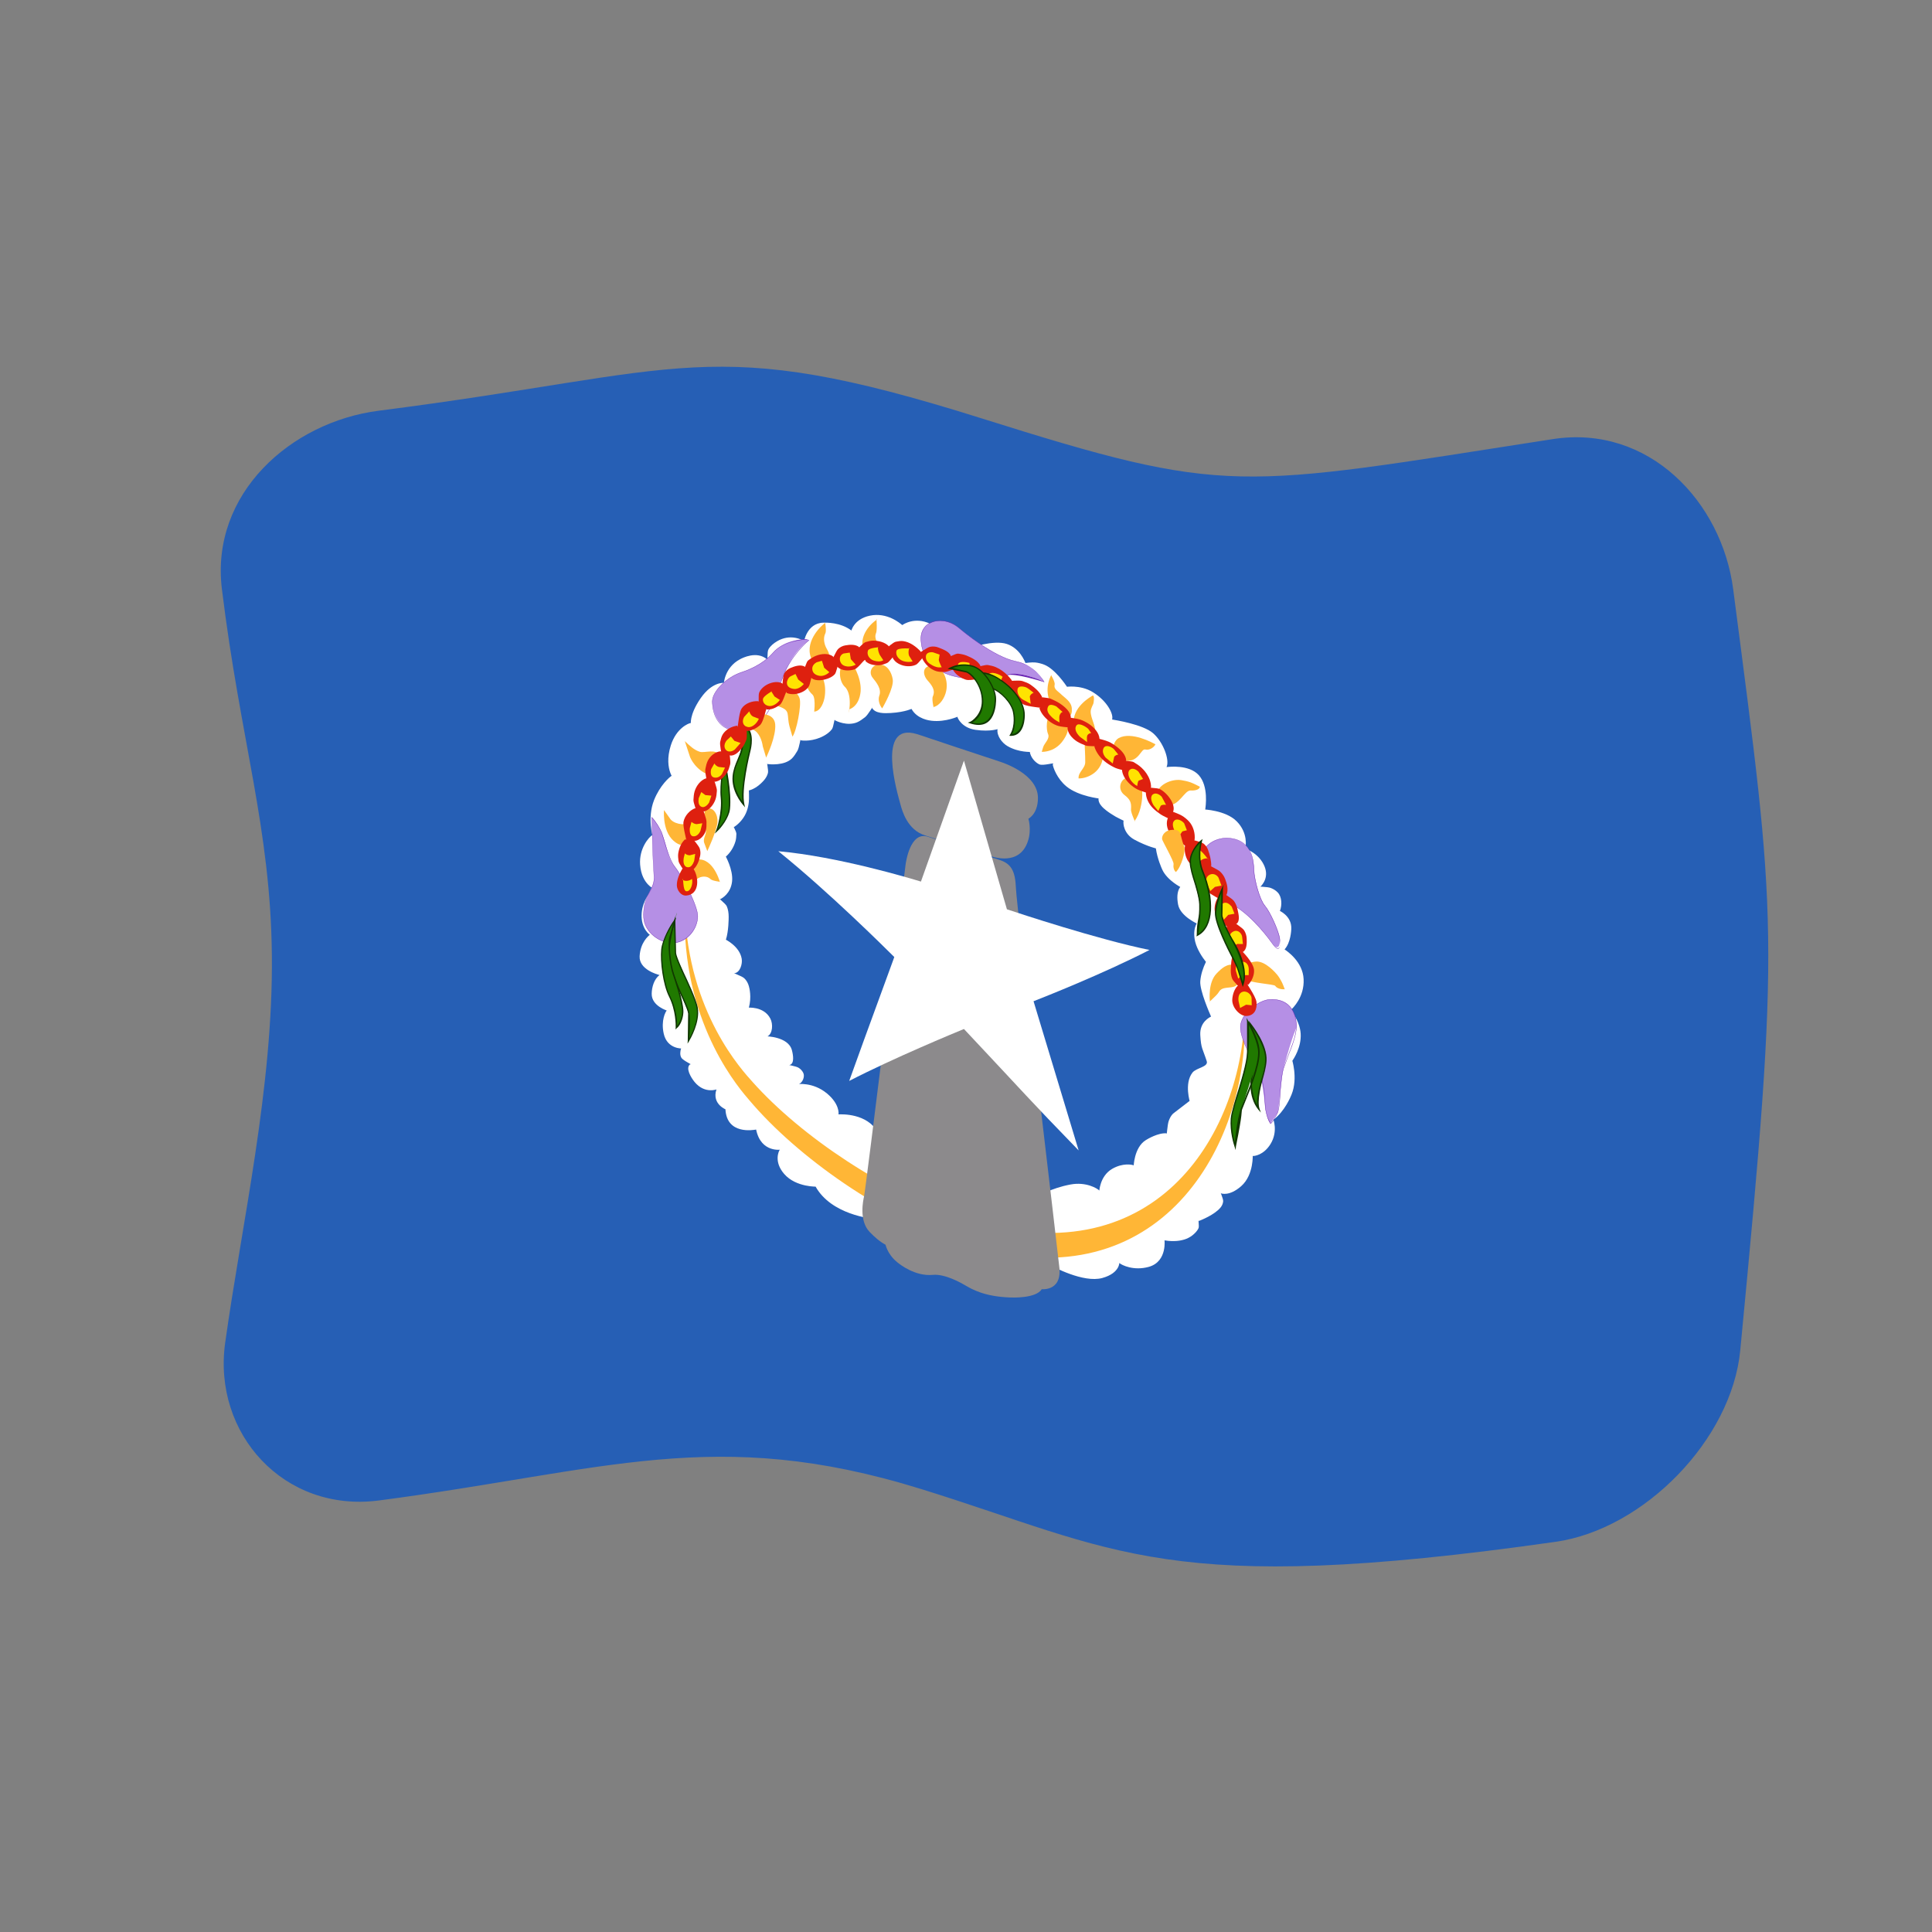<?xml version="1.0" encoding="UTF-8" standalone="no"?>
<!DOCTYPE svg PUBLIC "-//W3C//DTD SVG 1.1//EN" "http://www.w3.org/Graphics/SVG/1.1/DTD/svg11.dtd">
<svg width="100%" height="100%" viewBox="0 0 512 512" version="1.1" xmlns="http://www.w3.org/2000/svg" xmlns:xlink="http://www.w3.org/1999/xlink" xml:space="preserve" xmlns:serif="http://www.serif.com/" style="fill-rule:evenodd;clip-rule:evenodd;stroke-linejoin:round;stroke-miterlimit:2;">
    <rect x="0" y="0" width="512" height="512" fill="#808080" stroke="none"/>
    <g transform="matrix(1.116,-4.03717e-17,4.03717e-17,1.116,-13.969,-19.111)">
        <g transform="matrix(11.111,-2.35563e-31,0,11.111,-2371.15,-2417.74)">
            <g>
                <g transform="matrix(0.896,3.24196e-17,-3.24196e-17,0.896,219.046,223.655)">
                    <path d="M36.472,27.17C36.268,29.3 34.172,31.438 32.069,31.737C22.764,33.062 21.617,31.929 16.923,30.475C12.024,28.957 9.406,30.043 4.002,30.751C1.734,31.048 0.032,29.153 0.333,26.993C0.731,24.136 1.48,20.893 1.447,17.745C1.416,14.7 0.699,12.641 0.255,9.01C-0.023,6.737 1.899,5.025 4,4.757C11.375,3.817 11.85,2.887 18.359,4.935C24.284,6.8 24.43,6.609 32,5.435C34.291,5.079 36.033,6.93 36.304,9.019C37.335,16.956 37.438,17.114 36.472,27.17Z" style="fill:rgb(38,95,181);fill-rule:nonzero;"/>
                </g>
                <g transform="matrix(0.896,3.24196e-17,-3.24196e-17,0.896,219.046,223.655)">
                    <path d="M25.987,19.62C25.969,19.299 25.719,19.016 25.752,19.052C25.798,19.009 26.078,18.744 26.057,18.316C26.037,17.897 25.659,17.645 25.603,17.607C25.748,17.446 25.761,17.161 25.763,17.12C25.779,16.797 25.454,16.675 25.492,16.689C25.545,16.55 25.541,16.353 25.437,16.246C25.389,16.197 25.337,16.166 25.272,16.141C25.197,16.111 24.951,16.112 25.032,16.105C25.062,16.074 25.259,15.878 25.1,15.573C24.944,15.272 24.623,15.192 24.667,15.203C24.677,15.149 24.735,14.83 24.462,14.553C24.197,14.281 23.646,14.268 23.71,14.27C23.72,14.204 23.794,13.717 23.557,13.451C23.324,13.194 22.851,13.251 22.788,13.258C22.867,13.081 22.704,12.654 22.463,12.447C22.224,12.242 21.571,12.136 21.489,12.123C21.529,11.987 21.362,11.674 21.028,11.47C20.719,11.281 20.363,11.352 20.413,11.342C20.379,11.292 20.122,10.912 19.866,10.814C19.796,10.788 19.723,10.768 19.649,10.762C19.574,10.755 19.422,10.775 19.422,10.775C19.403,10.728 19.284,10.423 18.977,10.321C18.667,10.22 18.125,10.405 18.055,10.429C17.978,10.368 17.358,9.878 17.013,9.789C16.672,9.702 16.451,9.899 16.483,9.871C16.434,9.829 16.123,9.56 15.714,9.646C15.305,9.73 15.264,10.045 15.27,10C15.008,9.801 14.658,9.811 14.603,9.813C14.194,9.823 14.136,10.301 14.142,10.25C14.097,10.225 13.817,10.066 13.493,10.259C13.417,10.305 13.339,10.368 13.294,10.445C13.252,10.515 13.283,10.761 13.254,10.685C13.011,10.479 12.666,10.658 12.621,10.682C12.227,10.886 12.228,11.305 12.228,11.25C12.215,11.247 11.943,11.229 11.677,11.612C11.384,12.034 11.452,12.256 11.437,12.207C11.387,12.212 11.095,12.327 10.963,12.74C10.771,13.344 11.112,13.628 10.983,13.466C10.936,13.493 10.707,13.687 10.563,14.046C10.392,14.479 10.542,14.942 10.521,14.879C10.434,14.935 10.203,15.204 10.231,15.586C10.267,16.077 10.601,16.174 10.55,16.159C10.48,16.211 10.291,16.44 10.268,16.741C10.238,17.137 10.5,17.282 10.461,17.26C10.426,17.288 10.238,17.441 10.219,17.768C10.202,18.087 10.643,18.205 10.694,18.218C10.565,18.315 10.509,18.503 10.507,18.665C10.502,18.967 10.907,19.075 10.865,19.064C10.839,19.093 10.723,19.299 10.794,19.617C10.878,19.996 11.251,19.967 11.208,19.97C11.186,20.035 11.176,20.125 11.214,20.189C11.258,20.265 11.509,20.369 11.424,20.347C11.309,20.435 11.438,20.656 11.53,20.769C11.783,21.075 12.091,20.929 12.051,20.948C11.932,21.309 12.305,21.434 12.266,21.421C12.298,22.03 12.929,21.916 12.998,21.904C13.116,22.481 13.62,22.373 13.562,22.386C13.539,22.415 13.414,22.668 13.665,22.96C13.952,23.295 14.482,23.262 14.417,23.266C14.794,23.935 15.739,24.03 15.87,24.043C16.196,24.076 17.372,24.295 17.511,24.303C17.743,24.316 19.793,25.055 19.99,25.126C20.081,25.176 20.802,25.567 21.254,25.445C21.698,25.323 21.657,25.045 21.663,25.088C21.718,25.137 22.001,25.279 22.364,25.179C22.827,25.048 22.73,24.489 22.74,24.547C22.794,24.556 23.163,24.621 23.407,24.425C23.461,24.382 23.519,24.324 23.549,24.26C23.574,24.207 23.532,24.033 23.561,24.084C23.606,24.066 23.929,23.939 24.072,23.768C24.108,23.726 24.133,23.673 24.138,23.616C24.143,23.551 24.054,23.372 24.09,23.426C24.091,23.427 24.284,23.504 24.568,23.254C24.88,22.979 24.839,22.472 24.844,22.534C24.882,22.539 25.103,22.513 25.266,22.252C25.462,21.936 25.318,21.626 25.338,21.669C25.606,21.469 25.747,21.123 25.769,21.069C25.932,20.667 25.767,20.202 25.789,20.263C25.819,20.218 26.005,19.944 25.987,19.62ZM23.746,20.273C23.791,20.412 23.494,20.43 23.405,20.546C23.2,20.81 23.355,21.272 23.337,21.221L22.943,21.524C22.893,21.572 22.864,21.633 22.84,21.697C22.806,21.791 22.79,22.094 22.79,21.994C22.587,21.976 22.33,22.133 22.294,22.155C22.004,22.334 22.004,22.811 22.004,22.758C21.965,22.739 21.743,22.695 21.491,22.841C21.184,23.019 21.184,23.406 21.184,23.358C21.135,23.308 20.87,23.146 20.499,23.214C20.033,23.3 19.692,23.504 19.628,23.542C18.67,23.226 16.064,22.247 15.902,21.967C15.639,21.513 15.044,21.539 14.962,21.542C14.969,21.522 14.986,21.291 14.689,21.044C14.347,20.758 13.967,20.827 14.022,20.817C14.108,20.781 14.163,20.64 14.124,20.556C14.1,20.504 14.06,20.46 14.011,20.43C13.949,20.39 13.726,20.359 13.8,20.362C13.915,20.332 13.882,20.124 13.851,20.009C13.763,19.68 13.217,19.681 13.27,19.681C13.395,19.613 13.403,19.386 13.338,19.259C13.181,18.95 12.779,19.001 12.825,18.996C12.894,18.74 12.836,18.523 12.825,18.484C12.806,18.413 12.769,18.347 12.716,18.296C12.654,18.237 12.405,18.159 12.489,18.174C12.615,18.152 12.675,17.955 12.654,17.83C12.603,17.519 12.234,17.356 12.277,17.375C12.343,17.169 12.343,16.871 12.343,16.827C12.343,16.744 12.331,16.654 12.298,16.578C12.267,16.508 12.078,16.378 12.148,16.406C12.183,16.387 12.391,16.276 12.424,15.988C12.456,15.697 12.251,15.352 12.276,15.394C12.384,15.299 12.465,15.167 12.505,15.029C12.522,14.972 12.525,14.911 12.527,14.851C12.528,14.793 12.434,14.644 12.471,14.688C12.606,14.599 12.72,14.462 12.774,14.31C12.8,14.239 12.816,14.165 12.824,14.09C12.833,13.999 12.825,13.816 12.825,13.816C12.965,13.78 13.089,13.682 13.184,13.574C13.228,13.524 13.264,13.463 13.28,13.398C13.296,13.329 13.242,13.121 13.27,13.186C13.317,13.191 13.668,13.23 13.851,13.053C13.904,13.001 13.943,12.935 13.982,12.871C14.028,12.795 14.063,12.529 14.057,12.617C14.115,12.634 14.364,12.646 14.604,12.517C14.677,12.478 14.753,12.424 14.804,12.357C14.85,12.297 14.865,12.067 14.877,12.142C14.915,12.161 15.168,12.286 15.406,12.19C15.475,12.161 15.536,12.113 15.596,12.068C15.669,12.012 15.805,11.768 15.765,11.85C15.844,11.982 16.056,11.977 16.209,11.968C16.572,11.947 16.74,11.851 16.705,11.872C16.841,12.116 17.14,12.148 17.184,12.153C17.527,12.192 17.843,12.037 17.799,12.059C17.809,12.109 17.921,12.324 18.227,12.369C18.602,12.424 18.794,12.337 18.756,12.355C18.734,12.51 18.86,12.68 18.996,12.759C19.269,12.917 19.569,12.893 19.526,12.897C19.546,13.018 19.638,13.136 19.748,13.191C19.844,13.239 20.16,13.129 20.072,13.191C20.081,13.269 20.176,13.534 20.398,13.718C20.692,13.963 21.231,14.012 21.166,14.006C21.151,14.12 21.262,14.226 21.354,14.296C21.423,14.349 21.498,14.396 21.574,14.441C21.635,14.476 21.763,14.536 21.763,14.536C21.746,14.605 21.769,14.852 22.021,14.989C22.339,15.161 22.577,15.206 22.533,15.198C22.568,15.445 22.669,15.667 22.686,15.705C22.808,15.97 23.157,16.138 23.114,16.117C23.03,16.23 23.037,16.398 23.063,16.537C23.116,16.825 23.553,17.007 23.506,16.988C23.434,17.116 23.436,17.286 23.472,17.429C23.569,17.806 23.965,18.156 23.729,17.9C23.658,18.045 23.605,18.204 23.592,18.365C23.575,18.588 23.821,19.144 23.849,19.209C23.813,19.227 23.577,19.341 23.592,19.647C23.611,19.982 23.646,19.962 23.746,20.273Z" style="fill:white;fill-rule:nonzero;"/>
                </g>
                <g transform="matrix(0.896,3.24196e-17,-3.24196e-17,0.896,219.046,223.655)">
                    <path d="M17.925,24.014C16.077,23.413 14.068,22.062 12.917,20.773C12.676,20.503 11.375,19.121 11.297,16.632L11.293,16.865C11.289,19.482 12.646,20.98 12.838,21.207C13.984,22.563 16.032,24.002 17.925,24.618C22.518,26.114 24.654,22.428 24.654,19.442L24.649,19.209C24.55,22.049 22.486,25.499 17.925,24.014Z" style="fill:rgb(255,182,54);fill-rule:nonzero;"/>
                </g>
                <g transform="matrix(0.896,3.24196e-17,-3.24196e-17,0.896,219.046,223.655)">
                    <path d="M19.867,11.226C19.835,11.168 19.651,10.828 19.207,10.74C18.659,10.631 17.926,10.016 17.828,9.934C17.469,9.631 16.929,9.765 16.929,10.186C16.929,10.275 16.929,10.841 17.623,11.064C18.012,11.189 18.635,11.183 18.979,11.064C19.296,10.953 19.801,11.194 19.867,11.226Z" style="fill:rgb(181,143,229);fill-rule:nonzero;"/>
                </g>
                <g transform="matrix(0.896,3.24196e-17,-3.24196e-17,0.896,219.046,223.655)">
                    <path d="M17.623,11.068C16.925,10.844 16.925,10.275 16.925,10.185C16.925,9.993 17.038,9.838 17.222,9.783C17.543,9.689 17.792,9.899 17.83,9.932C17.919,10.006 18.538,10.525 19.06,10.697L19.206,10.736L19.307,10.762C19.621,10.864 19.858,11.187 19.87,11.225L19.876,11.234L19.866,11.23C19.797,11.209 19.159,11.007 18.981,11.069C18.637,11.187 18.015,11.194 17.623,11.068ZM17.581,9.801C17.468,9.765 17.341,9.756 17.226,9.791C17.044,9.845 16.933,9.999 16.933,10.187C16.933,10.276 16.933,10.839 17.623,11.06C18.013,11.185 18.634,11.178 18.976,11.059C19.271,10.955 19.792,11.188 19.858,11.218C19.825,11.163 19.625,10.828 19.208,10.744L19.061,10.705C18.531,10.531 17.916,10.012 17.827,9.937C17.754,9.877 17.67,9.83 17.581,9.801Z" style="fill:rgb(107,38,181);fill-rule:nonzero;"/>
                </g>
                <g transform="matrix(0.896,3.24196e-17,-3.24196e-17,0.896,219.046,223.655)">
                    <path d="M24.242,14.951C24.9,14.978 24.868,15.656 24.871,15.71C24.886,15.977 25.014,16.424 25.128,16.559C25.261,16.713 25.462,17.168 25.485,17.344C25.509,17.526 25.435,17.638 25.319,17.475C25.259,17.391 24.859,16.83 24.403,16.561C24.314,16.509 23.594,16.087 23.594,15.55C23.593,15.108 23.977,14.94 24.242,14.951Z" style="fill:rgb(181,143,229);fill-rule:nonzero;"/>
                </g>
                <g transform="matrix(0.896,3.24196e-17,-3.24196e-17,0.896,219.046,223.655)">
                    <path d="M25.443,17.59C25.395,17.592 25.33,17.498 25.316,17.479C25.256,17.395 24.856,16.834 24.401,16.566C24.312,16.514 23.589,16.092 23.589,15.552C23.589,15.091 23.994,14.938 24.242,14.948C24.856,14.973 24.865,15.532 24.874,15.688L24.875,15.709C24.889,15.971 25.015,16.419 25.131,16.556C25.263,16.71 25.465,17.164 25.49,17.343C25.49,17.347 25.525,17.56 25.456,17.588L25.443,17.59ZM24.242,14.955C23.997,14.945 23.596,15.097 23.596,15.553C23.596,16.087 24.315,16.507 24.404,16.559C24.863,16.828 25.261,17.389 25.321,17.474C25.327,17.482 25.398,17.584 25.443,17.582L25.453,17.58C25.526,17.551 25.491,17.423 25.48,17.345C25.457,17.167 25.256,16.715 25.124,16.562C25.007,16.424 24.88,15.974 24.866,15.71L24.865,15.689C24.856,15.518 24.849,14.98 24.242,14.955Z" style="fill:rgb(107,38,181);fill-rule:nonzero;"/>
                </g>
                <g transform="matrix(0.896,3.24196e-17,-3.24196e-17,0.896,219.046,223.655)">
                    <path d="M25.263,18.8C25.885,18.78 25.885,19.372 25.885,19.444C25.886,19.529 25.831,19.501 25.572,20.462C25.53,20.618 25.466,21.426 25.438,21.494C25.398,21.591 25.197,21.837 25.272,21.763C25.193,21.653 25.157,21.513 25.143,21.378C25.136,21.305 25.071,20.642 24.969,20.469C24.924,20.394 24.55,19.778 24.55,19.459C24.55,19.138 24.987,18.809 25.263,18.8Z" style="fill:rgb(181,143,229);fill-rule:nonzero;"/>
                </g>
                <g transform="matrix(0.896,3.24196e-17,-3.24196e-17,0.896,219.046,223.655)">
                    <path d="M25.271,21.769L25.269,21.765C25.199,21.7 25.146,21.449 25.139,21.379L25.128,21.209C25.125,21.148 25.101,20.699 24.965,20.471L24.92,20.397C24.878,20.328 24.546,19.783 24.546,19.459C24.546,19.134 24.995,18.804 25.263,18.796C25.889,18.776 25.89,19.372 25.89,19.444C25.89,19.665 25.738,20.03 25.717,20.078L25.576,20.463C25.524,20.658 25.502,21.021 25.5,21.07C25.495,21.137 25.485,21.39 25.442,21.496C25.409,21.575 25.34,21.701 25.275,21.766L25.271,21.769ZM25.263,18.804C24.998,18.812 24.554,19.138 24.554,19.459C24.554,19.78 24.885,20.324 24.927,20.393L24.973,20.467C25.109,20.697 25.133,21.147 25.136,21.208L25.148,21.378C25.16,21.498 25.203,21.654 25.273,21.756C25.34,21.681 25.396,21.585 25.434,21.492C25.477,21.389 25.487,21.134 25.491,21.071C25.494,21.022 25.519,20.639 25.568,20.461L25.709,20.076C25.729,20.027 25.881,19.665 25.881,19.444C25.881,19.373 25.881,18.785 25.263,18.804Z" style="fill:rgb(107,38,181);fill-rule:nonzero;"/>
                </g>
                <g transform="matrix(0.896,3.24196e-17,-3.24196e-17,0.896,219.046,223.655)">
                    <path d="M10.507,14.456C10.609,14.564 10.692,14.692 10.748,14.83C10.822,15.01 10.858,15.204 10.922,15.388C10.948,15.465 11.001,15.564 11.054,15.631C11.255,15.885 11.605,16.574 11.604,16.813C11.604,17.091 11.391,17.416 11.055,17.449C10.713,17.481 10.33,17.193 10.314,16.844C10.288,16.308 10.595,16.176 10.56,15.823L10.533,15.279L10.507,14.456Z" style="fill:rgb(181,143,229);fill-rule:nonzero;"/>
                </g>
                <g transform="matrix(0.896,3.24196e-17,-3.24196e-17,0.896,219.046,223.655)">
                    <path d="M11.055,17.453C10.696,17.487 10.325,17.184 10.311,16.844C10.294,16.506 10.404,16.321 10.453,16.238C10.54,16.089 10.574,16 10.556,15.825L10.535,15.438L10.53,15.28L10.505,14.458L10.504,14.448L10.511,14.454C10.598,14.54 10.708,14.718 10.752,14.828L10.829,15.074C10.842,15.121 10.942,15.483 11.057,15.628C11.255,15.877 11.609,16.571 11.609,16.813C11.608,17.125 11.353,17.424 11.055,17.453ZM10.511,14.466L10.536,15.277L10.541,15.436L10.562,15.822C10.579,15.998 10.545,16.092 10.458,16.242C10.409,16.325 10.301,16.507 10.317,16.842C10.332,17.178 10.699,17.478 11.054,17.444C11.35,17.415 11.6,17.119 11.601,16.813C11.601,16.572 11.248,15.882 11.05,15.632C10.933,15.485 10.833,15.123 10.82,15.076L10.744,14.831C10.692,14.703 10.602,14.568 10.511,14.466Z" style="fill:rgb(107,38,181);fill-rule:nonzero;"/>
                </g>
                <g transform="matrix(0.896,3.24196e-17,-3.24196e-17,0.896,219.046,223.655)">
                    <path d="M14.262,10.229C13.867,10.518 13.689,10.975 13.659,11.051C13.609,11.178 13.132,12.397 12.611,12.398C12.11,12.398 11.956,11.977 11.955,11.692C11.954,11.458 12.287,11.114 12.656,10.996C12.724,10.974 13.139,10.841 13.408,10.525C13.688,10.197 14.148,10.208 14.217,10.21" style="fill:rgb(181,143,229);fill-rule:nonzero;"/>
                </g>
                <g transform="matrix(0.896,3.24196e-17,-3.24196e-17,0.896,219.046,223.655)">
                    <path d="M12.61,12.402C11.954,12.402 11.951,11.77 11.95,11.692C11.949,11.451 12.29,11.108 12.653,10.992C12.72,10.97 13.135,10.837 13.404,10.523C13.622,10.267 14.122,10.192 14.215,10.206L14.216,10.214C14.147,10.218 13.655,10.242 13.41,10.528C13.14,10.844 12.724,10.978 12.656,11C12.294,11.115 11.957,11.454 11.958,11.692C11.958,11.769 11.962,12.394 12.61,12.394C13.218,12.393 13.482,11.514 13.578,11.252L13.654,11.05C13.823,10.617 14.2,10.262 14.259,10.227L14.264,10.234C14.205,10.269 13.83,10.622 13.662,11.054L13.586,11.256C13.488,11.523 13.225,12.401 12.61,12.402Z" style="fill:rgb(107,38,181);fill-rule:nonzero;"/>
                </g>
                <g transform="matrix(0.896,3.24196e-17,-3.24196e-17,0.896,219.046,223.655)">
                    <path d="M16.826,12.469C16.986,12.517 16.962,12.518 18.808,13.127C18.903,13.158 19.72,13.428 19.72,13.994C19.72,14.415 19.451,14.505 19.493,14.491C19.506,14.541 19.584,14.838 19.436,15.134C19.185,15.626 18.573,15.374 18.558,15.369L17.031,14.889C16.605,14.758 16.481,14.301 16.439,14.143C16.369,13.883 15.855,12.177 16.826,12.469ZM17.088,14.917C17.226,14.96 17.588,15.072 18.808,15.474C19.088,15.566 19.179,15.745 19.195,16.148C19.215,16.626 20.195,24.826 20.232,25.206C20.289,25.797 19.758,25.703 19.81,25.713C19.672,25.934 19.11,25.912 19.047,25.909C18.44,25.886 18.146,25.714 17.976,25.614C17.921,25.582 17.514,25.341 17.213,25.37C16.787,25.41 16.425,25.118 16.369,25.073C16.107,24.863 16.08,24.611 16.084,24.651C15.942,24.575 15.82,24.464 15.708,24.349C15.44,24.075 15.556,23.572 15.571,23.505C15.615,23.312 16.528,15.842 16.562,15.591C16.571,15.523 16.673,14.79 17.088,14.917Z" style="fill:rgb(140,138,140);fill-rule:nonzero;"/>
                </g>
                <g transform="matrix(0.896,3.24196e-17,-3.24196e-17,0.896,219.046,223.655)">
                    <path d="M17.955,13.104C18.296,14.286 18.638,15.468 18.98,16.65C19.248,16.739 21.151,17.37 22.381,17.62C21.267,18.193 19.84,18.755 19.615,18.843C19.973,20.029 20.332,21.216 20.691,22.402C19.461,21.135 19.491,21.14 17.955,19.505C17.733,19.597 16.281,20.196 15.218,20.744C15.303,20.507 15.722,19.343 16.294,17.789C16.081,17.578 14.739,16.242 13.527,15.265C14.945,15.391 16.662,15.908 16.929,15.989C17.271,15.027 17.613,14.066 17.955,13.104Z" style="fill:white;fill-rule:nonzero;"/>
                </g>
                <g transform="matrix(0.896,3.24196e-17,-3.24196e-17,0.896,219.046,223.655)">
                    <path d="M12.134,15.999C12.115,15.937 11.941,15.355 11.518,15.476C11.316,15.533 11.221,15.682 11.395,15.838C11.475,15.91 11.499,16.001 11.592,15.925C11.679,15.857 11.827,15.846 11.909,15.929C11.964,15.985 12.212,15.996 12.134,15.999ZM10.8,14.283L10.937,14.476C11.015,14.611 11.275,14.657 11.406,14.594C11.553,14.524 11.51,14.963 11.453,15.024C11.315,15.17 11.169,15.141 11.028,15.016C10.738,14.761 10.808,14.223 10.8,14.283ZM11.783,14.26C11.983,14.176 12.089,14.405 12.076,14.566C12.055,14.789 11.858,15.209 11.833,15.262L11.758,15.061C11.72,14.93 11.852,14.846 11.777,14.706C11.745,14.649 11.737,14.589 11.735,14.524C11.733,14.435 11.816,14.177 11.783,14.26ZM11.297,12.639C11.404,12.74 11.516,12.851 11.657,12.894C11.771,12.927 12.051,12.808 12.129,12.987C12.222,13.2 12.196,13.543 11.926,13.463C11.555,13.354 11.427,13.03 11.423,13.022L11.297,12.639ZM12.952,12.084C13.091,11.939 13.432,11.974 13.453,12.239C13.476,12.523 13.265,12.972 13.237,13.032L13.157,12.765C13.139,12.631 13.069,12.426 12.929,12.368C12.841,12.332 13.01,12.009 12.952,12.084ZM13.567,11.417C13.731,11.317 13.973,11.429 14.035,11.619C14.085,11.778 13.959,12.416 13.864,12.531L13.796,12.295C13.716,11.996 13.832,11.915 13.545,11.813C13.474,11.789 13.429,11.745 13.434,11.665C13.441,11.572 13.631,11.349 13.567,11.417ZM14.649,9.816C14.464,9.95 14.082,10.386 14.387,10.796C14.48,10.922 14.949,11.283 14.774,10.729C14.726,10.573 14.765,10.582 14.683,10.438C14.62,10.328 14.591,10.185 14.649,10.067C14.686,9.992 14.625,9.736 14.649,9.816Z" style="fill:rgb(255,182,54);fill-rule:nonzero;"/>
                    <path d="M14.205,11.178C14.185,11.323 14.236,11.431 14.342,11.529C14.441,11.622 14.362,12.068 14.387,11.934C14.538,11.926 14.619,11.707 14.637,11.557C14.683,11.192 14.516,10.966 14.432,10.952C14.327,10.934 14.157,11.273 14.205,11.178ZM15.071,10.789C14.967,10.894 14.965,11.201 15.116,11.346C15.335,11.555 15.166,12.16 15.218,11.882C15.468,11.789 15.488,11.485 15.491,11.444C15.513,11.094 15.265,10.75 15.297,10.794L15.071,10.789ZM15.88,9.74C15.704,9.849 15.384,10.198 15.606,10.571C15.837,10.959 16.187,10.653 16.062,10.495C15.979,10.389 15.787,10.234 15.857,10.065C15.899,9.965 15.85,9.636 15.88,9.74Z" style="fill:rgb(255,182,54);fill-rule:nonzero;"/>
                    <path d="M15.926,10.812C16.125,10.802 16.228,10.995 16.256,11.163C16.29,11.365 16.034,11.807 16.005,11.858C15.938,11.779 15.901,11.652 15.936,11.555C15.996,11.395 15.867,11.239 15.777,11.127C15.671,10.993 15.76,10.82 15.926,10.812ZM17.236,10.839C16.965,10.818 16.952,11.039 17.088,11.192C17.186,11.303 17.282,11.422 17.213,11.572C17.178,11.65 17.253,11.906 17.224,11.827C17.384,11.793 17.498,11.604 17.531,11.444C17.597,11.134 17.414,10.853 17.236,10.839ZM20.038,11.062C20.009,11.117 19.834,11.455 20.072,11.825C20.117,11.895 20.556,12.269 20.528,11.861C20.517,11.693 20.364,11.612 20.255,11.505C20.188,11.441 20.094,11.396 20.118,11.293C20.138,11.214 19.988,10.998 20.038,11.062ZM20.051,12.012C19.905,12.031 19.917,12.375 19.959,12.463C20.015,12.581 19.874,12.684 19.845,12.781L19.811,12.895C19.852,12.895 20.095,12.894 20.279,12.676C20.308,12.641 20.57,12.33 20.358,12.119C20.281,12.042 19.942,12.017 20.051,12.012ZM21.03,11.55C20.972,11.583 20.528,11.832 20.574,12.24C20.619,12.65 20.999,12.66 21.064,12.495C21.128,12.326 21.013,12.166 20.985,12.005C20.963,11.893 20.995,11.853 21.041,11.747C21.048,11.73 21.076,11.563 21.03,11.55Z" style="fill:rgb(255,182,54);fill-rule:nonzero;"/>
                    <path d="M20.894,12.629C20.802,12.713 20.848,12.728 20.848,13.14C20.848,13.291 20.677,13.376 20.689,13.528C20.86,13.536 21.219,13.412 21.27,13.029C21.329,12.573 20.955,12.613 20.894,12.629ZM21.645,12.567C21.951,12.399 22.461,12.681 22.523,12.715C22.484,12.796 22.371,12.862 22.284,12.839C22.174,12.807 22.141,13.139 21.805,13.108C21.421,13.07 21.474,12.662 21.645,12.567ZM21.895,13.493C21.669,13.53 21.611,13.791 21.781,13.922C21.917,14.027 21.953,14.099 21.94,14.267C21.933,14.364 22.077,14.628 22.021,14.548C22.167,14.365 22.198,14.072 22.202,14.028C22.208,13.979 22.265,13.431 21.895,13.493ZM22.557,13.895C22.578,13.699 22.882,13.533 23.137,13.569C23.213,13.58 23.289,13.598 23.362,13.623C23.438,13.65 23.582,13.727 23.582,13.727C23.573,13.805 23.443,13.822 23.365,13.816C23.212,13.806 23.091,14.196 22.806,14.167C22.747,14.161 22.644,14.14 22.598,14.088C22.554,14.038 22.581,13.834 22.557,13.895ZM24.595,18.035C24.679,17.952 24.803,17.905 24.921,17.897C25.148,17.88 25.398,18.176 25.428,18.213C25.471,18.266 25.505,18.325 25.536,18.385C25.565,18.441 25.607,18.558 25.607,18.558C25.527,18.562 25.425,18.543 25.38,18.477C25.349,18.432 24.784,18.413 24.641,18.309L24.436,18.478C24.312,18.549 24.118,18.477 24.037,18.621C23.986,18.714 23.733,18.914 23.821,18.856C23.816,18.801 23.776,18.398 23.979,18.184C24.101,18.057 24.227,17.94 24.413,17.976L24.595,18.035Z" style="fill:rgb(255,182,54);fill-rule:nonzero;"/>
                </g>
                <g transform="matrix(0.896,3.24196e-17,-3.24196e-17,0.896,219.046,223.655)">
                    <path d="M12.747,12.296C12.772,12.313 12.938,12.495 12.849,12.856C12.824,12.958 12.62,13.795 12.701,14.153C12.664,14.108 12.421,13.815 12.454,13.47C12.467,13.334 12.706,12.792 12.655,12.626C12.637,12.566 12.626,12.495 12.641,12.433C12.655,12.377 12.801,12.276 12.747,12.296Z" style="fill:rgb(32,121,0);fill-rule:nonzero;"/>
                </g>
                <g transform="matrix(0.896,3.24196e-17,-3.24196e-17,0.896,219.046,223.655)">
                    <path d="M12.733,14.218L12.688,14.163C12.65,14.118 12.403,13.829 12.437,13.469C12.451,13.324 12.501,13.199 12.558,13.065C12.614,12.93 12.685,12.781 12.64,12.63C12.603,12.506 12.608,12.344 12.741,12.279L12.749,12.276L12.756,12.281C12.972,12.428 12.877,12.814 12.866,12.859C12.841,12.96 12.638,13.794 12.718,14.148L12.733,14.218ZM12.745,12.316C12.636,12.376 12.641,12.519 12.672,12.621C12.72,12.778 12.65,12.936 12.589,13.079C12.534,13.211 12.485,13.331 12.471,13.472C12.445,13.756 12.643,14.041 12.672,14.084C12.62,13.722 12.809,12.948 12.833,12.852C12.843,12.81 12.924,12.476 12.745,12.316Z" style="fill:rgb(16,56,0);fill-rule:nonzero;"/>
                </g>
                <g transform="matrix(0.896,3.24196e-17,-3.24196e-17,0.896,219.046,223.655)">
                    <path d="M12.242,13.11C12.261,13.201 12.402,13.858 12.357,14.26C12.325,14.542 12.019,14.815 12.055,14.783C12.08,14.723 12.216,14.409 12.17,13.98C12.13,13.603 12.226,13.178 12.242,13.11Z" style="fill:rgb(32,121,0);fill-rule:nonzero;"/>
                </g>
                <g transform="matrix(0.896,3.24196e-17,-3.24196e-17,0.896,219.046,223.655)">
                    <path d="M12.011,14.844L12.04,14.776C12.06,14.743 12.19,14.335 12.153,13.983C12.12,13.672 12.212,13.176 12.225,13.107L12.242,13.033L12.258,13.106C12.278,13.197 12.419,13.851 12.374,14.261C12.351,14.468 12.155,14.719 12.065,14.794L12.011,14.844ZM12.241,13.192C12.229,13.254 12.152,13.666 12.186,13.977C12.224,14.337 12.114,14.661 12.095,14.718C12.315,14.481 12.336,14.299 12.34,14.258C12.381,13.895 12.258,13.276 12.241,13.192Z" style="fill:rgb(16,56,0);fill-rule:nonzero;"/>
                </g>
                <g transform="matrix(0.896,3.24196e-17,-3.24196e-17,0.896,219.046,223.655)">
                    <path d="M11.239,15.681C11.169,15.803 11.104,15.94 11.107,16.081C11.109,16.194 11.206,16.333 11.333,16.322C11.661,16.295 11.628,15.874 11.508,15.693C11.593,15.611 11.641,15.49 11.663,15.374C11.674,15.316 11.671,15.255 11.652,15.199C11.629,15.131 11.481,14.971 11.535,15.018C11.655,15.009 11.766,14.888 11.798,14.773C11.816,14.705 11.814,14.634 11.814,14.565C11.814,14.48 11.714,14.242 11.751,14.318C11.881,14.288 11.984,14.156 12.028,14.03C12.051,13.964 12.057,13.894 12.062,13.824C12.068,13.751 11.978,13.544 12.014,13.608C12.137,13.595 12.247,13.489 12.309,13.381C12.342,13.324 12.36,13.26 12.378,13.196C12.397,13.127 12.353,12.912 12.374,12.981C12.488,12.999 12.595,12.887 12.666,12.796C12.708,12.741 12.736,12.677 12.763,12.613C12.792,12.547 12.763,12.328 12.78,12.398C12.892,12.392 13.003,12.334 13.088,12.26C13.191,12.169 13.255,11.745 13.248,11.882C13.36,11.897 13.478,11.839 13.567,11.77C13.652,11.704 13.719,11.383 13.727,11.49C13.846,11.541 14,11.52 14.114,11.459C14.169,11.431 14.218,11.389 14.252,11.337C14.291,11.278 14.319,11.066 14.319,11.136C14.423,11.213 14.584,11.191 14.706,11.148C14.766,11.126 14.829,11.093 14.873,11.045C14.914,11 14.941,10.813 14.945,10.875C15.044,10.965 15.215,10.968 15.343,10.928C15.448,10.895 15.615,10.619 15.605,10.728C15.687,10.814 15.829,10.837 15.947,10.827C16.007,10.821 16.064,10.799 16.119,10.777C16.177,10.753 16.283,10.593 16.255,10.648C16.307,10.774 16.472,10.846 16.608,10.852C16.676,10.855 16.749,10.846 16.811,10.816C16.874,10.786 16.988,10.609 16.962,10.673C17.028,10.805 17.151,10.925 17.293,10.969C17.353,10.988 17.418,10.989 17.481,10.991C17.554,10.994 17.755,10.901 17.692,10.936C17.754,11.05 17.877,11.133 18,11.173C18.119,11.212 18.487,11.101 18.376,11.159C18.445,11.277 18.59,11.334 18.717,11.386C18.784,11.414 18.854,11.439 18.926,11.452C18.981,11.461 19.094,11.453 19.094,11.453C19.154,11.575 19.249,11.689 19.367,11.758C19.48,11.826 19.886,11.842 19.754,11.849C19.794,11.984 19.901,12.101 20.017,12.183C20.073,12.223 20.136,12.255 20.202,12.276C20.274,12.298 20.427,12.309 20.427,12.309C20.418,12.445 20.539,12.577 20.655,12.649C20.717,12.688 20.787,12.716 20.856,12.743C20.921,12.768 21.133,12.753 21.065,12.766C21.11,12.918 21.22,13.056 21.349,13.15C21.415,13.199 21.488,13.241 21.563,13.276C21.614,13.3 21.725,13.325 21.725,13.325C21.734,13.456 21.822,13.578 21.917,13.667C21.968,13.713 22.025,13.755 22.086,13.787C22.152,13.821 22.294,13.864 22.294,13.864C22.294,14.001 22.368,14.143 22.465,14.24C22.522,14.296 22.586,14.345 22.653,14.39C22.705,14.424 22.819,14.476 22.819,14.476C22.772,14.583 22.795,14.731 22.865,14.825C22.913,14.89 22.974,14.945 23.035,14.996C23.095,15.047 23.228,15.13 23.228,15.13C23.207,15.252 23.234,15.387 23.297,15.493C23.368,15.612 23.729,15.829 23.605,15.768L23.672,16.083C23.692,16.142 23.731,16.189 23.775,16.232C23.84,16.296 24.087,16.42 24.003,16.383C23.944,16.485 23.916,16.619 23.946,16.733C23.983,16.872 24.338,17.149 24.219,17.067C24.157,17.136 24.15,17.246 24.161,17.338C24.18,17.484 24.481,17.828 24.378,17.723C24.327,17.838 24.326,17.971 24.32,18.097C24.318,18.167 24.327,18.241 24.353,18.306C24.379,18.372 24.541,18.514 24.48,18.477C24.401,18.563 24.362,18.687 24.355,18.804C24.345,18.998 24.545,19.206 24.699,19.195C24.886,19.183 24.951,19.032 24.933,18.863C24.915,18.712 24.635,18.339 24.733,18.454C24.821,18.362 24.882,18.227 24.875,18.1C24.861,17.912 24.578,17.64 24.607,17.668C24.704,17.614 24.704,17.46 24.699,17.35C24.696,17.28 24.676,17.211 24.638,17.152C24.595,17.086 24.386,16.965 24.459,16.995C24.547,16.922 24.505,16.766 24.481,16.654C24.467,16.583 24.438,16.511 24.395,16.452C24.35,16.39 24.148,16.278 24.219,16.305C24.266,16.187 24.231,16.044 24.185,15.926C24.16,15.861 24.119,15.802 24.068,15.753C24.007,15.696 23.774,15.595 23.854,15.62C23.854,15.486 23.822,15.352 23.775,15.227C23.754,15.169 23.716,15.118 23.666,15.08C23.606,15.036 23.382,14.995 23.456,15C23.476,14.845 23.427,14.664 23.319,14.55C23.271,14.499 23.216,14.454 23.156,14.418C23.09,14.378 22.943,14.325 22.943,14.325C22.995,14.194 22.9,14.031 22.806,13.926C22.756,13.87 22.693,13.816 22.626,13.782C22.563,13.751 22.35,13.757 22.418,13.741C22.418,13.48 22.22,13.301 22.189,13.272C22.134,13.221 22.07,13.178 22.004,13.14C21.952,13.109 21.766,13.115 21.825,13.099C21.816,12.966 21.703,12.852 21.597,12.771C21.538,12.725 21.475,12.684 21.406,12.653C21.337,12.622 21.189,12.585 21.189,12.585C21.18,12.44 21.058,12.311 20.938,12.23C20.873,12.188 20.804,12.151 20.731,12.126C20.658,12.101 20.504,12.082 20.504,12.082C20.504,11.938 20.361,11.819 20.242,11.74C20.174,11.696 20.1,11.662 20.027,11.629C19.962,11.599 19.748,11.594 19.819,11.586C19.763,11.465 19.654,11.371 19.546,11.294C19.488,11.253 19.419,11.23 19.352,11.207C19.273,11.179 19.02,11.212 19.102,11.196C19.078,11.163 18.942,10.972 18.714,10.874C18.655,10.848 18.591,10.836 18.528,10.824C18.469,10.812 18.296,10.872 18.35,10.845C18.288,10.722 18.146,10.652 18.019,10.599C17.954,10.573 17.885,10.56 17.815,10.552C17.756,10.546 17.6,10.644 17.643,10.602C17.593,10.499 17.464,10.453 17.358,10.41C17.293,10.383 17.221,10.374 17.152,10.388C17.069,10.404 16.866,10.564 16.926,10.504C16.815,10.384 16.666,10.274 16.504,10.253C16.446,10.245 16.386,10.257 16.329,10.268C16.264,10.281 16.119,10.422 16.162,10.373C16.071,10.281 15.926,10.244 15.797,10.242C15.734,10.241 15.672,10.258 15.611,10.276C15.549,10.295 15.42,10.451 15.456,10.396C15.369,10.327 15.234,10.335 15.125,10.355C15.063,10.366 15.005,10.394 14.958,10.437C14.903,10.487 14.822,10.699 14.84,10.627C14.735,10.533 14.549,10.552 14.419,10.606C14.354,10.633 14.293,10.673 14.237,10.716C14.194,10.75 14.161,10.915 14.157,10.861C14.056,10.806 13.92,10.85 13.815,10.895C13.754,10.922 13.702,10.965 13.669,11.024C13.63,11.095 13.631,11.341 13.621,11.261C13.5,11.196 13.325,11.241 13.211,11.319C13.154,11.359 13.102,11.411 13.073,11.475C13.043,11.539 13.073,11.754 13.051,11.687C12.907,11.674 12.731,11.739 12.652,11.861C12.575,11.979 12.563,12.411 12.549,12.271C12.414,12.284 12.27,12.364 12.2,12.481C12.168,12.533 12.155,12.596 12.141,12.656C12.124,12.729 12.181,12.954 12.158,12.882C12.028,12.885 11.899,12.993 11.843,13.111C11.814,13.172 11.8,13.239 11.787,13.306C11.773,13.377 11.829,13.594 11.805,13.525C11.673,13.568 11.569,13.705 11.53,13.839C11.511,13.904 11.507,13.972 11.503,14.04C11.498,14.107 11.579,14.297 11.546,14.238C11.413,14.286 11.296,14.419 11.267,14.557C11.238,14.694 11.377,15.1 11.313,14.975C11.213,15.052 11.162,15.187 11.141,15.31C11.131,15.373 11.139,15.437 11.147,15.5C11.156,15.567 11.286,15.729 11.239,15.681Z" style="fill:rgb(222,32,15);fill-rule:nonzero;"/>
                </g>
                <g transform="matrix(0.896,3.24196e-17,-3.24196e-17,0.896,219.046,223.655)">
                    <path d="M11.24,15.943C11.299,15.992 11.41,15.974 11.468,15.925C11.496,16.029 11.442,16.231 11.334,16.22C11.237,16.21 11.273,15.852 11.24,15.943ZM11.298,15.317C11.328,15.346 11.373,15.361 11.415,15.362L11.545,15.329L11.52,15.497C11.493,15.569 11.442,15.671 11.347,15.644C11.258,15.619 11.259,15.494 11.271,15.426L11.298,15.317ZM11.456,14.565C11.49,14.594 11.535,14.618 11.58,14.619L11.714,14.598L11.67,14.778C11.64,14.848 11.574,14.923 11.49,14.908C11.408,14.893 11.413,14.762 11.415,14.717L11.456,14.565ZM11.689,13.854L11.788,13.926L11.931,13.939L11.876,14.105C11.846,14.154 11.77,14.237 11.695,14.206C11.616,14.174 11.617,14.067 11.629,14L11.689,13.854ZM12.002,13.172C12.026,13.212 12.068,13.246 12.113,13.256L12.256,13.271L12.183,13.423C12.137,13.492 12.056,13.529 11.978,13.501C11.904,13.476 11.91,13.355 11.927,13.304L12.002,13.172ZM12.395,12.528L12.48,12.632L12.627,12.683L12.491,12.837C12.426,12.893 12.315,12.915 12.264,12.83C12.223,12.761 12.249,12.683 12.293,12.624L12.395,12.528ZM12.835,11.928C12.847,11.975 12.876,12.023 12.917,12.049L13.063,12.105C13.022,12.206 12.91,12.321 12.803,12.303C12.678,12.281 12.654,12.164 12.712,12.062L12.835,11.928ZM13.359,11.451L13.436,11.574L13.565,11.657C13.511,11.726 13.432,11.792 13.345,11.801C13.25,11.811 13.153,11.744 13.16,11.641C13.166,11.55 13.444,11.418 13.359,11.451ZM13.937,11.037L14.003,11.171L14.136,11.275C14.081,11.343 13.987,11.405 13.9,11.394C13.812,11.383 13.732,11.344 13.732,11.249C13.732,11.194 13.768,11.122 13.818,11.094L13.937,11.037ZM14.567,10.722L14.621,10.889L14.744,10.994C14.686,11.054 14.591,11.095 14.508,11.081C14.409,11.064 14.337,11.011 14.337,10.909C14.337,10.842 14.384,10.79 14.44,10.759L14.567,10.722ZM15.231,10.527L15.257,10.684L15.374,10.816C15.315,10.844 15.248,10.864 15.183,10.859C15.089,10.85 15.022,10.814 14.999,10.719C14.981,10.644 15.014,10.578 15.082,10.549L15.231,10.527ZM15.903,10.393C15.901,10.457 15.918,10.523 15.946,10.58L16.031,10.709C15.969,10.751 15.877,10.741 15.806,10.718C15.707,10.687 15.631,10.589 15.664,10.482C15.688,10.401 15.987,10.404 15.903,10.393ZM16.649,10.418C16.632,10.477 16.625,10.545 16.646,10.602L16.731,10.738C16.661,10.757 16.583,10.752 16.514,10.732C16.411,10.702 16.319,10.604 16.344,10.489C16.366,10.387 16.748,10.449 16.649,10.418ZM17.375,10.575L17.355,10.7C17.358,10.762 17.455,10.925 17.417,10.876C17.345,10.891 17.265,10.867 17.201,10.831C17.107,10.779 17.043,10.728 17.047,10.621C17.05,10.527 17.145,10.511 17.215,10.52L17.375,10.575ZM17.811,10.839C17.8,10.709 18.03,10.756 18.087,10.775L18.09,10.933C18.118,11.027 17.723,10.795 17.811,10.839ZM18.535,11.06C18.593,10.951 18.818,11.052 18.877,11.105C18.846,11.156 18.824,11.226 18.846,11.282C18.891,11.402 18.439,10.976 18.535,11.06ZM19.617,11.485C19.576,11.501 19.533,11.535 19.526,11.578L19.548,11.748L19.351,11.643C19.277,11.591 19.212,11.49 19.235,11.395C19.254,11.313 19.368,11.334 19.421,11.35C19.497,11.372 19.674,11.54 19.617,11.485ZM20.31,11.944C20.274,11.947 20.249,11.99 20.237,12.024C20.217,12.076 20.243,12.243 20.23,12.19C20.137,12.143 20.076,12.099 20.007,12.021C19.953,11.958 19.923,11.888 19.965,11.81C20.005,11.737 20.119,11.793 20.159,11.811L20.31,11.944ZM20.637,12.267C20.692,12.184 20.878,12.303 20.922,12.349L20.99,12.448C20.954,12.446 20.914,12.471 20.898,12.502C20.875,12.55 20.9,12.711 20.89,12.66L20.73,12.542C20.661,12.478 20.573,12.365 20.637,12.267ZM21.286,12.805C21.337,12.709 21.474,12.776 21.53,12.828L21.637,12.96C21.6,12.962 21.558,12.983 21.538,13.015L21.504,13.172L21.337,13.034C21.285,12.973 21.244,12.885 21.286,12.805ZM21.906,13.327C21.972,13.262 22.068,13.317 22.12,13.37L22.227,13.542L22.123,13.581C22.092,13.613 22.086,13.753 22.086,13.709C22.025,13.677 21.973,13.626 21.932,13.569C21.893,13.514 21.843,13.392 21.906,13.327ZM22.452,13.917C22.52,13.854 22.623,13.909 22.673,13.967L22.776,14.159C22.733,14.155 22.68,14.151 22.648,14.182L22.591,14.308L22.476,14.166C22.441,14.107 22.386,13.984 22.452,13.917ZM22.979,14.529C23.051,14.472 23.171,14.546 23.21,14.603L23.272,14.765L23.166,14.791L23.087,14.902L22.978,14.775C22.946,14.708 22.906,14.59 22.979,14.529ZM23.535,15.224C23.642,15.232 23.816,15.534 23.775,15.436C23.696,15.427 23.594,15.467 23.56,15.54C23.53,15.609 23.493,15.397 23.493,15.321L23.535,15.224ZM23.797,15.837C23.875,15.781 23.979,15.814 24.026,15.894L24.097,16.084L23.941,16.116L23.833,16.214L23.747,16.035C23.722,15.959 23.73,15.884 23.797,15.837ZM24.131,16.509C24.213,16.464 24.288,16.522 24.342,16.587L24.408,16.756L24.259,16.783L24.155,16.897L24.077,16.722C24.058,16.655 24.059,16.549 24.131,16.509ZM24.399,17.172C24.488,17.137 24.575,17.216 24.59,17.301L24.609,17.478L24.475,17.477L24.35,17.539L24.292,17.369C24.282,17.271 24.311,17.207 24.399,17.172ZM24.559,17.907C24.677,17.878 24.746,17.967 24.749,18.077L24.746,18.22L24.609,18.22C24.565,18.232 24.47,18.337 24.496,18.299L24.441,18.118C24.428,18.027 24.462,17.93 24.559,17.907ZM24.609,18.616C24.701,18.593 24.81,18.675 24.816,18.769L24.819,18.939L24.685,18.926L24.542,19.004L24.505,18.84C24.493,18.749 24.509,18.642 24.609,18.616Z" style="fill:rgb(255,227,1);fill-rule:nonzero;"/>
                </g>
                <g transform="matrix(0.896,3.24196e-17,-3.24196e-17,0.896,219.046,223.655)">
                    <path d="M22.875,14.76C23.178,14.723 23.087,14.866 23.206,15.14C23.255,15.254 23.133,15.648 23.011,15.761C22.958,15.722 22.944,15.635 22.955,15.57C22.966,15.504 22.685,15.017 22.681,14.977C22.671,14.867 22.772,14.773 22.875,14.76Z" style="fill:rgb(255,182,54);fill-rule:nonzero;"/>
                </g>
                <g transform="matrix(0.896,3.24196e-17,-3.24196e-17,0.896,219.046,223.655)">
                    <path d="M19.07,12.495C19.389,12.51 19.389,12.054 19.389,12.007C19.389,11.517 18.661,10.953 18.295,11.021L18.42,11.336C18.391,11.272 18.558,11.359 18.625,11.38C18.836,11.45 19.094,11.73 19.139,11.949C19.207,12.289 19.045,12.532 19.07,12.495Z" style="fill:rgb(32,121,0);fill-rule:nonzero;"/>
                </g>
                <g transform="matrix(0.896,3.24196e-17,-3.24196e-17,0.896,219.046,223.655)">
                    <path d="M19.036,12.511L19.056,12.481C19.186,12.263 19.131,11.988 19.123,11.945C19.079,11.729 18.827,11.463 18.626,11.397L18.434,11.348L18.437,11.332L18.406,11.337L18.402,11.327L18.273,11.005L18.288,11.003C18.621,10.939 19.001,11.294 19.05,11.339C19.094,11.381 19.407,11.675 19.407,12.013C19.407,12.061 19.407,12.512 19.075,12.514L19.036,12.511ZM18.626,11.363C18.84,11.434 19.11,11.719 19.156,11.95C19.164,11.991 19.215,12.25 19.104,12.473C19.372,12.426 19.372,12.044 19.372,12.001C19.372,11.682 19.074,11.402 19.032,11.363C18.986,11.32 18.641,10.995 18.318,11.035L18.428,11.312L18.626,11.363Z" style="fill:rgb(16,56,0);fill-rule:nonzero;"/>
                </g>
                <g transform="matrix(0.896,3.24196e-17,-3.24196e-17,0.896,219.046,223.655)">
                    <path d="M17.623,10.904C17.661,10.881 17.874,10.756 18.182,10.857C18.464,10.95 18.706,11.382 18.706,11.623C18.706,11.69 18.706,12.397 18.102,12.199C18.398,12.091 18.398,11.739 18.398,11.693C18.398,11.329 18.155,11.032 18.01,10.984L17.623,10.904Z" style="fill:rgb(32,121,0);fill-rule:nonzero;"/>
                </g>
                <g transform="matrix(0.896,3.24196e-17,-3.24196e-17,0.896,219.046,223.655)">
                    <path d="M18.102,12.216L18.047,12.198L18.092,12.182C18.155,12.16 18.381,11.994 18.381,11.687C18.381,11.309 18.119,11.038 18.01,11.002L17.626,10.923L17.566,10.916L17.61,10.889C17.893,10.748 18.136,10.828 18.18,10.842C18.482,10.941 18.722,11.389 18.722,11.63C18.722,11.699 18.728,12.421 18.102,12.216ZM18.011,10.967C18.172,11.02 18.416,11.336 18.416,11.698C18.416,12.051 18.191,12.175 18.152,12.197C18.689,12.335 18.689,11.681 18.689,11.618C18.689,11.362 18.425,10.954 18.182,10.874C18.02,10.821 17.842,10.832 17.687,10.896L18.011,10.967Z" style="fill:rgb(16,56,0);fill-rule:nonzero;"/>
                </g>
                <g transform="matrix(0.896,3.24196e-17,-3.24196e-17,0.896,219.046,223.655)">
                    <path d="M23.616,15.02C23.602,15.076 23.512,15.419 23.65,15.752C23.892,16.338 23.932,17.053 23.524,17.265C23.534,17.207 23.592,16.862 23.582,16.531C23.576,16.368 23.359,15.66 23.353,15.525C23.344,15.231 23.652,14.992 23.616,15.02Z" style="fill:rgb(32,121,0);fill-rule:nonzero;"/>
                </g>
                <g transform="matrix(0.896,3.24196e-17,-3.24196e-17,0.896,219.046,223.655)">
                    <path d="M23.501,17.297L23.508,17.26C23.508,16.883 23.577,16.909 23.566,16.529C23.559,16.354 23.46,16.043 23.447,16.002C23.403,15.861 23.344,15.679 23.338,15.522C23.33,15.301 23.518,15.068 23.606,15.005L23.648,14.973L23.634,15.024C23.62,15.08 23.533,15.421 23.667,15.746C23.931,16.384 23.93,17.074 23.534,17.28L23.501,17.297ZM23.588,15.069C23.362,15.287 23.369,15.485 23.37,15.526C23.377,15.678 23.437,15.86 23.479,15.996C23.493,16.038 23.592,16.355 23.598,16.532C23.608,16.833 23.555,17.176 23.546,17.231C23.93,16.997 23.847,16.283 23.634,15.757C23.512,15.458 23.578,15.123 23.588,15.069Z" style="fill:rgb(16,56,0);fill-rule:nonzero;"/>
                </g>
                <g transform="matrix(0.896,3.24196e-17,-3.24196e-17,0.896,219.046,223.655)">
                    <path d="M24.117,16.163L24.105,16.789C24.122,17.085 24.794,17.893 24.607,18.445C24.593,18.392 24.504,18.07 24.368,17.803C24.326,17.722 23.947,16.992 23.958,16.735C23.974,16.348 24.308,15.778 24.117,16.163Z" style="fill:rgb(32,121,0);fill-rule:nonzero;"/>
                </g>
                <g transform="matrix(0.896,3.24196e-17,-3.24196e-17,0.896,219.046,223.655)">
                    <path d="M24.605,18.504L24.59,18.45C24.478,18.113 24.513,18.125 24.352,17.811L24.319,17.747C24.279,17.67 23.929,16.998 23.941,16.733C23.952,16.471 24.081,16.198 24.101,16.155L24.14,16.075L24.133,16.165L24.121,16.789C24.131,16.956 24.329,17.304 24.353,17.346C24.367,17.37 24.78,17.984 24.623,18.45L24.605,18.504ZM24.094,16.259C24.037,16.401 23.983,16.579 23.975,16.736C23.965,16.99 24.311,17.656 24.35,17.732L24.383,17.796C24.406,17.841 24.497,18.019 24.608,18.384C24.702,18.022 24.367,17.436 24.325,17.362C24.301,17.319 24.098,16.959 24.09,16.789L24.094,16.259Z" style="fill:rgb(16,56,0);fill-rule:nonzero;"/>
                </g>
                <g transform="matrix(0.896,3.24196e-17,-3.24196e-17,0.896,219.046,223.655)">
                    <path d="M24.78,19.379C24.828,19.439 25.18,19.879 25.156,20.262C25.147,20.409 24.905,21.173 24.99,21.416C24.925,21.339 24.754,20.991 24.827,20.574C24.922,20.039 24.8,19.472 24.78,19.379Z" style="fill:rgb(32,121,0);fill-rule:nonzero;"/>
                </g>
                <g transform="matrix(0.896,3.24196e-17,-3.24196e-17,0.896,219.046,223.655)">
                    <path d="M25.038,21.499L24.975,21.427C24.716,21.103 24.798,20.641 24.81,20.572C24.879,20.177 24.777,19.477 24.763,19.383L24.747,19.31L24.794,19.368C24.842,19.43 25.197,19.882 25.173,20.263C25.163,20.42 25.114,20.589 25.073,20.736C25.058,20.788 24.937,21.218 25.006,21.41L25.038,21.499ZM24.812,19.45C24.828,19.539 24.928,20.1 24.845,20.577C24.771,20.995 24.921,21.268 24.95,21.32C24.924,21.139 25.028,20.772 25.041,20.726C25.083,20.581 25.131,20.415 25.14,20.26C25.159,19.934 24.853,19.507 24.812,19.45Z" style="fill:rgb(16,56,0);fill-rule:nonzero;"/>
                </g>
                <g transform="matrix(0.896,3.24196e-17,-3.24196e-17,0.896,219.046,223.655)">
                    <path d="M24.723,19.323C24.756,19.378 24.999,19.79 24.992,20.084C24.99,20.153 24.982,20.152 24.573,21.419C24.47,21.737 24.432,22.234 24.426,22.306C24.41,22.255 24.312,21.949 24.335,21.641C24.344,21.518 24.685,20.42 24.713,20.177C24.769,19.675 24.714,19.255 24.723,19.323Z" style="fill:rgb(32,121,0);fill-rule:nonzero;"/>
                </g>
                <g transform="matrix(0.896,3.24196e-17,-3.24196e-17,0.896,219.046,223.655)">
                    <path d="M24.436,22.393L24.409,22.31C24.392,22.259 24.294,21.962 24.318,21.64C24.328,21.498 24.458,21.088 24.473,21.041C24.495,20.973 24.664,20.445 24.696,20.175C24.715,20.001 24.707,20.014 24.707,19.325L24.696,19.241L24.738,19.314C24.773,19.369 25.018,19.769 25.009,20.083C25.002,20.435 24.748,21.029 24.715,21.108L24.59,21.423C24.568,21.491 24.61,21.479 24.443,22.306L24.436,22.393ZM24.748,19.405C24.775,19.768 24.735,20.117 24.728,20.179C24.698,20.445 24.527,20.983 24.505,21.051C24.49,21.098 24.36,21.505 24.35,21.643C24.347,21.688 24.332,21.88 24.415,22.212C24.471,21.673 24.535,21.475 24.555,21.414L24.681,21.096C24.714,21.018 24.965,20.424 24.972,20.084C24.98,19.84 24.775,19.455 24.748,19.405Z" style="fill:rgb(16,56,0);fill-rule:nonzero;"/>
                </g>
                <g transform="matrix(0.896,3.24196e-17,-3.24196e-17,0.896,219.046,223.655)">
                    <path d="M11.057,16.915L11.074,17.697C11.082,17.783 11.566,18.835 11.593,19.005C11.653,19.375 11.348,19.846 11.383,19.792C11.388,19.739 11.42,19.359 11.391,19.133C11.383,19.069 10.901,18.032 10.91,17.747C10.93,17.164 11.23,16.364 11.057,16.915Z" style="fill:rgb(32,121,0);fill-rule:nonzero;"/>
                </g>
                <g transform="matrix(0.896,3.24196e-17,-3.24196e-17,0.896,219.046,223.655)">
                    <path d="M11.362,19.854L11.367,19.792C11.376,19.137 11.377,19.146 11.376,19.137C11.363,19.029 11.218,18.733 11.206,18.707C11.172,18.634 10.887,18.011 10.895,17.747C10.908,17.321 10.946,17.341 11.042,16.91L11.071,16.815L11.071,16.913L11.089,17.693C11.097,17.795 11.285,18.192 11.305,18.234C11.333,18.293 11.575,18.802 11.607,19.001C11.662,19.348 11.429,19.744 11.395,19.801L11.362,19.854ZM11.041,17.024C11.026,17.08 10.936,17.421 10.926,17.746C10.918,18 11.201,18.617 11.234,18.69C11.25,18.724 11.393,19.017 11.408,19.129C11.434,19.337 11.408,19.679 11.404,19.726C11.433,19.675 11.627,19.321 11.578,19.009C11.547,18.817 11.307,18.312 11.28,18.253C11.259,18.21 11.069,17.808 11.06,17.7L11.041,17.024Z" style="fill:rgb(16,56,0);fill-rule:nonzero;"/>
                </g>
                <g transform="matrix(0.896,3.24196e-17,-3.24196e-17,0.896,219.046,223.655)">
                    <path d="M11.095,19.474C11.194,19.373 11.251,19.218 11.246,19.077C11.237,18.804 11.052,18.278 11.029,18.21C10.931,17.93 10.901,17.448 10.943,17.311L11.056,16.914C11.02,16.962 10.782,17.279 10.749,17.605C10.715,17.934 10.803,18.462 10.93,18.718C11.132,19.122 11.088,19.535 11.095,19.474Z" style="fill:rgb(32,121,0);fill-rule:nonzero;"/>
                </g>
                <g transform="matrix(0.896,3.24196e-17,-3.24196e-17,0.896,219.046,223.655)">
                    <path d="M11.075,19.516L11.079,19.473C11.08,19.412 11.086,19.066 10.917,18.727C10.776,18.445 10.705,17.9 10.734,17.605C10.757,17.381 10.943,17.037 11.045,16.905L11.091,16.844L11.072,16.918L10.958,17.317C10.918,17.446 10.945,17.92 11.044,18.204C11.068,18.272 11.254,18.803 11.263,19.076C11.267,19.197 11.214,19.403 11.105,19.486L11.075,19.516ZM11.019,16.996C10.99,17.04 10.792,17.342 10.764,17.606C10.735,17.896 10.805,18.431 10.944,18.71C10.97,18.762 11.121,19.064 11.113,19.428C11.188,19.329 11.235,19.205 11.231,19.079C11.222,18.813 11.038,18.285 11.014,18.218C10.918,17.938 10.884,17.449 10.929,17.308L11.019,16.996Z" style="fill:rgb(16,56,0);fill-rule:nonzero;"/>
                </g>
            </g>
        </g>
    </g>
</svg>
